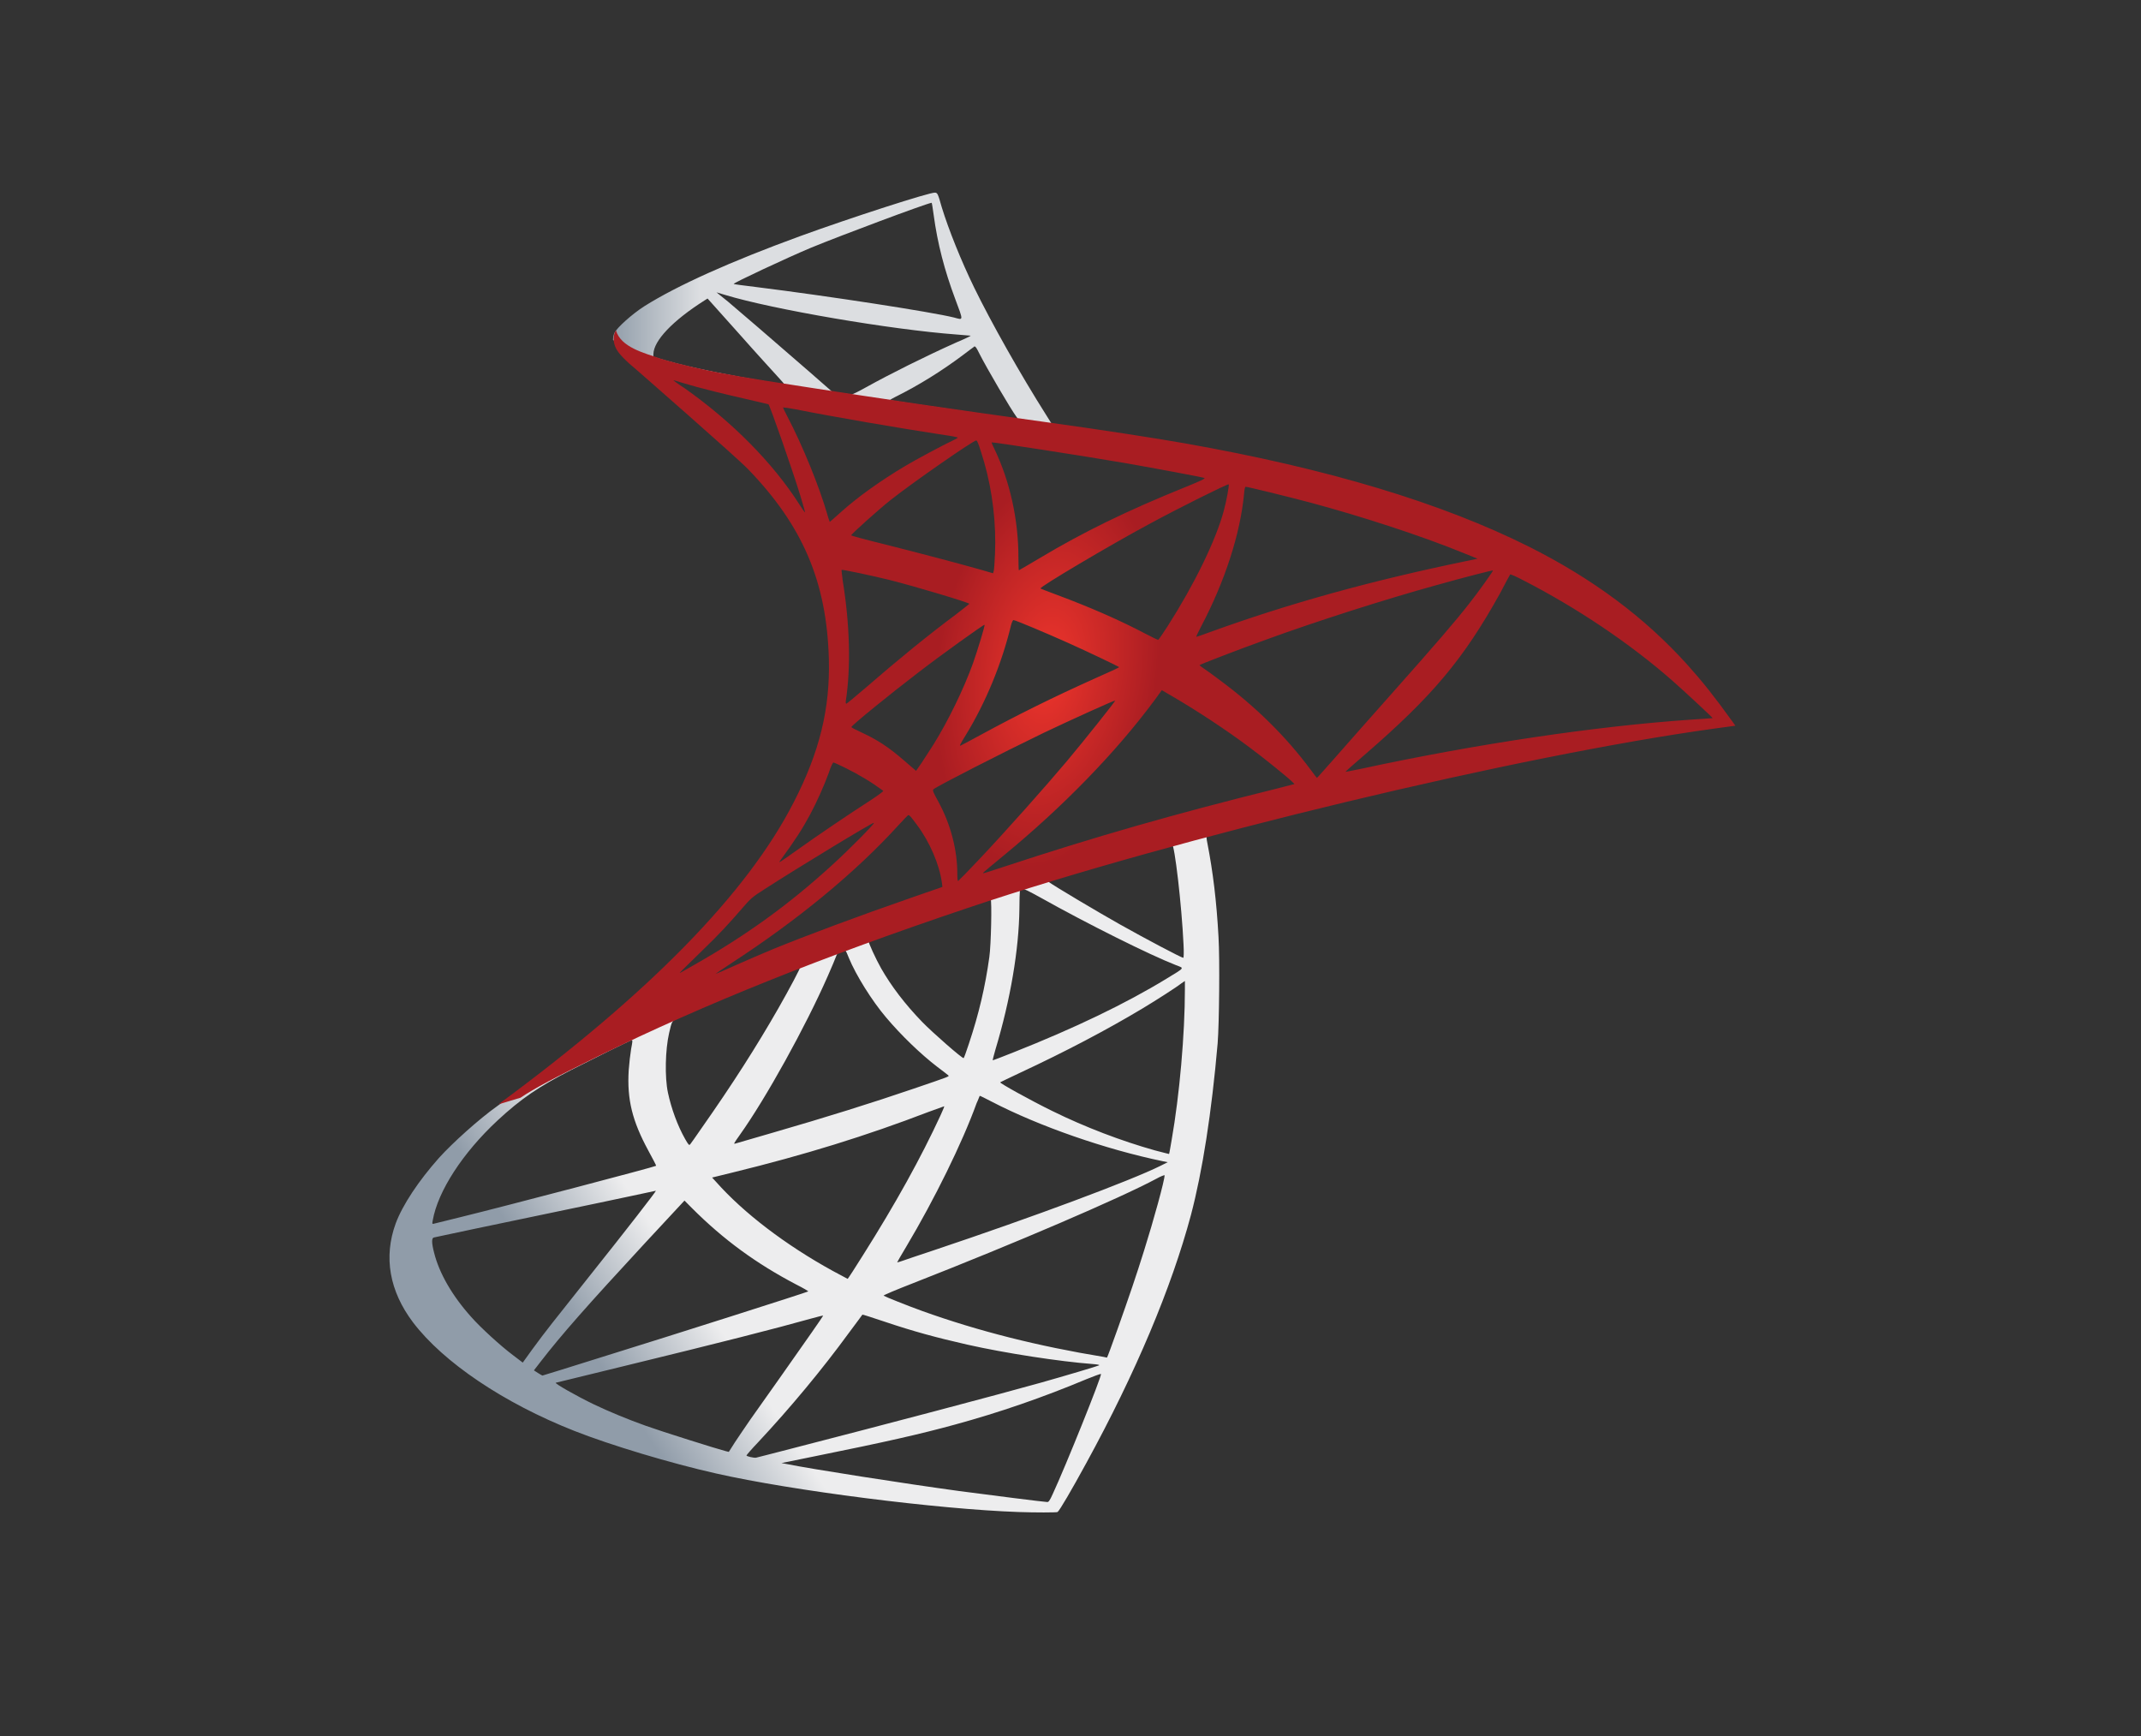 <svg viewBox="0 0 37 30" fill="none" xmlns="http://www.w3.org/2000/svg">
<rect x="0" y="0" width="37" height="30" fill="#333333" stroke="none"/>
<g id="database-logo">
<g id="Group 239">
<path id="Vector" d="M21.417 13.976L16.318 15.468L11.883 17.221L10.642 17.515C10.325 17.784 9.994 18.057 9.636 18.333C9.243 18.637 8.876 18.913 8.595 19.113C8.283 19.334 7.821 19.749 7.585 20.011C7.235 20.405 6.957 20.822 6.838 21.143C6.626 21.724 6.73 22.311 7.138 22.852C7.663 23.543 8.707 24.247 9.925 24.727C10.545 24.972 11.59 25.287 12.376 25.463C13.682 25.759 16.21 26.081 17.602 26.129C17.883 26.139 18.261 26.139 18.276 26.129C18.307 26.112 18.523 25.742 18.773 25.283C19.629 23.719 20.245 22.252 20.581 20.998C20.781 20.239 20.939 19.227 21.043 18.029C21.07 17.695 21.081 16.573 21.058 16.193C21.024 15.571 20.962 15.067 20.866 14.573C20.85 14.501 20.846 14.435 20.854 14.432C20.869 14.422 20.916 14.408 21.544 14.245L21.417 13.976L21.417 13.976L21.417 13.976L21.417 13.976ZM20.253 14.587C20.299 14.587 20.422 15.647 20.453 16.317C20.461 16.459 20.457 16.552 20.449 16.552C20.419 16.552 19.798 16.224 19.355 15.975C18.97 15.758 18.237 15.323 18.122 15.24C18.083 15.216 18.087 15.212 18.403 15.116C18.939 14.953 20.211 14.587 20.253 14.587ZM17.655 15.354C17.69 15.354 17.779 15.399 17.991 15.516C18.785 15.961 19.864 16.5 20.326 16.68C20.469 16.735 20.484 16.714 20.157 16.914C19.455 17.342 18.58 17.764 17.509 18.188C17.32 18.264 17.162 18.323 17.158 18.323C17.151 18.323 17.174 18.237 17.204 18.133C17.463 17.273 17.609 16.403 17.617 15.706C17.621 15.361 17.621 15.361 17.655 15.35C17.648 15.354 17.652 15.354 17.655 15.354ZM17.12 15.537C17.143 15.557 17.128 16.331 17.097 16.541C17.027 17.045 16.919 17.515 16.742 18.043C16.7 18.171 16.661 18.278 16.654 18.285C16.638 18.302 16.11 17.839 15.937 17.66C15.636 17.349 15.401 17.038 15.228 16.735C15.139 16.579 15 16.276 15.012 16.265C15.073 16.227 17.104 15.523 17.12 15.537ZM14.599 16.424C14.603 16.424 14.607 16.424 14.611 16.427C14.619 16.434 14.646 16.489 14.669 16.552C14.792 16.852 15.069 17.294 15.309 17.577C15.57 17.888 15.914 18.219 16.199 18.437C16.291 18.506 16.376 18.571 16.387 18.582C16.411 18.602 16.418 18.599 15.79 18.813C15.062 19.062 14.268 19.31 13.358 19.573C13.141 19.635 12.924 19.699 12.707 19.762C12.672 19.773 12.684 19.756 12.784 19.614C13.235 18.982 13.921 17.743 14.306 16.866C14.372 16.714 14.438 16.562 14.449 16.527C14.464 16.479 14.484 16.462 14.534 16.438C14.561 16.431 14.588 16.424 14.599 16.424ZM13.829 16.71C13.84 16.717 13.644 17.087 13.451 17.425C13.077 18.078 12.669 18.72 12.121 19.5C12.029 19.635 11.94 19.759 11.929 19.773C11.909 19.797 11.902 19.79 11.84 19.683C11.709 19.452 11.601 19.155 11.543 18.882C11.486 18.613 11.497 18.143 11.563 17.853C11.613 17.639 11.609 17.643 11.724 17.591C12.218 17.366 13.813 16.697 13.829 16.71ZM20.477 16.952L20.477 17.097C20.477 17.867 20.384 18.924 20.249 19.694C20.226 19.828 20.207 19.939 20.203 19.942C20.203 19.942 20.091 19.915 19.96 19.88C19.382 19.718 18.754 19.479 18.187 19.2C17.813 19.017 17.27 18.716 17.285 18.703C17.289 18.699 17.451 18.623 17.64 18.533C18.395 18.181 19.12 17.802 19.748 17.425C19.983 17.284 20.338 17.056 20.415 16.994L20.477 16.952ZM10.919 17.974C10.934 17.974 10.931 18.002 10.907 18.126C10.892 18.216 10.873 18.381 10.865 18.495C10.834 19 10.927 19.372 11.204 19.883C11.281 20.025 11.343 20.142 11.339 20.146C11.312 20.166 8.761 20.836 7.959 21.033C7.72 21.092 7.512 21.143 7.497 21.147C7.47 21.154 7.466 21.15 7.478 21.092C7.566 20.584 7.998 19.921 8.599 19.362C9 18.989 9.32 18.772 9.867 18.492C10.26 18.292 10.865 17.991 10.911 17.977C10.911 17.974 10.915 17.974 10.919 17.974ZM16.931 18.937C16.935 18.934 17.027 18.979 17.139 19.038C17.964 19.466 19.112 19.863 20.091 20.066L20.18 20.084L20.056 20.146C19.544 20.401 17.86 21.029 16.137 21.606C15.886 21.689 15.64 21.772 15.594 21.789C15.547 21.806 15.505 21.817 15.505 21.813C15.505 21.81 15.574 21.689 15.663 21.541C16.145 20.733 16.63 19.749 16.877 19.065C16.908 19 16.927 18.941 16.931 18.937ZM16.318 19.117C16.322 19.12 16.291 19.193 16.253 19.276C15.917 20.004 15.478 20.798 14.915 21.689C14.773 21.917 14.653 22.1 14.649 22.1C14.646 22.1 14.53 22.038 14.391 21.962C13.574 21.513 12.85 20.96 12.376 20.425L12.306 20.349L12.657 20.263C13.913 19.956 14.981 19.624 16.041 19.217C16.191 19.162 16.314 19.117 16.318 19.117ZM20.126 20.308C20.13 20.387 19.933 21.099 19.771 21.613C19.636 22.045 19.521 22.383 19.309 22.98C19.216 23.243 19.135 23.46 19.131 23.46C19.128 23.46 19.105 23.457 19.081 23.45C17.937 23.263 16.912 23.004 15.948 22.659C15.678 22.562 15.293 22.407 15.27 22.39C15.262 22.383 15.493 22.286 15.786 22.172C17.54 21.485 19.359 20.705 19.983 20.37C20.056 20.329 20.114 20.308 20.126 20.308ZM11.335 20.577C11.343 20.584 10.854 21.216 10.168 22.076C9.929 22.376 9.651 22.728 9.547 22.859C9.443 22.991 9.285 23.198 9.196 23.322L9.034 23.547L8.861 23.415C8.657 23.263 8.302 22.939 8.144 22.759C7.813 22.39 7.589 22 7.501 21.644C7.458 21.478 7.458 21.395 7.497 21.385C7.555 21.371 8.584 21.154 9.547 20.954C10.083 20.843 10.703 20.712 10.927 20.664C11.15 20.615 11.331 20.577 11.335 20.577ZM11.829 20.747L11.952 20.871C12.507 21.427 13.073 21.837 13.759 22.197C13.883 22.259 13.975 22.314 13.967 22.317C13.94 22.335 11.586 23.084 10.495 23.422C9.882 23.616 9.377 23.771 9.374 23.771C9.37 23.771 9.335 23.75 9.296 23.726L9.227 23.681L9.339 23.536C9.701 23.067 10.156 22.552 11.146 21.482L11.829 20.747ZM14.904 22.718C14.908 22.714 15.077 22.77 15.285 22.839C15.786 23.008 16.183 23.115 16.715 23.236C17.37 23.384 18.318 23.529 18.877 23.571C18.962 23.578 19.008 23.584 18.993 23.595C18.966 23.609 18.399 23.778 17.983 23.895C17.32 24.082 15.297 24.617 13.648 25.041C13.343 25.121 13.081 25.186 13.066 25.19C13.027 25.197 12.9 25.166 12.9 25.152C12.9 25.145 12.992 25.038 13.104 24.921C13.659 24.327 14.21 23.664 14.669 23.035C14.796 22.863 14.904 22.721 14.904 22.718ZM14.226 22.735C14.229 22.739 13.956 23.132 13.478 23.809C13.274 24.095 13.046 24.42 12.965 24.534C12.888 24.644 12.773 24.817 12.707 24.914L12.595 25.09L12.538 25.076C12.399 25.041 11.424 24.734 11.166 24.641C10.846 24.527 10.514 24.389 10.268 24.271C9.959 24.123 9.574 23.902 9.605 23.895C9.613 23.892 10.14 23.764 10.776 23.609C12.464 23.198 13.401 22.959 14.014 22.787C14.125 22.756 14.222 22.732 14.226 22.735ZM19.023 23.743L19.027 23.743C19.043 23.778 18.419 25.331 18.191 25.822C18.141 25.932 18.122 25.96 18.095 25.956C18.029 25.953 17.124 25.839 16.573 25.766C15.613 25.635 14.002 25.383 13.597 25.3L13.505 25.283L14.079 25.166C15.312 24.917 15.906 24.782 16.507 24.617C17.266 24.41 18.018 24.151 18.777 23.833C18.896 23.785 18.997 23.747 19.023 23.743Z" fill="url(#paint0_linear_1203_30260)"/>
<path id="Vector_2" d="M16.159 3.329C16.074 3.319 14.706 3.761 13.824 4.082C12.633 4.517 11.708 4.931 11.138 5.29C10.926 5.425 10.66 5.663 10.617 5.756C10.602 5.791 10.594 5.832 10.594 5.874L11.111 6.312L12.34 6.664L15.265 7.134L18.61 7.648L18.645 7.389C18.633 7.389 18.626 7.386 18.614 7.386L18.175 7.324L18.086 7.182C17.631 6.464 17.13 5.573 16.837 4.973C16.61 4.507 16.394 3.968 16.275 3.581C16.209 3.347 16.202 3.333 16.159 3.329L16.159 3.329L16.159 3.329L16.159 3.329ZM16.097 3.505L16.101 3.505C16.105 3.509 16.121 3.606 16.136 3.719C16.201 4.203 16.321 4.669 16.51 5.173C16.652 5.553 16.652 5.532 16.487 5.487C16.094 5.39 14.332 5.118 13.057 4.959C12.853 4.935 12.679 4.911 12.679 4.907C12.664 4.893 13.6 4.455 14.013 4.282C14.54 4.065 15.99 3.523 16.097 3.505ZM12.382 5.052L12.533 5.097C13.35 5.346 15.404 5.698 16.537 5.781C16.664 5.791 16.772 5.801 16.776 5.801C16.779 5.805 16.672 5.857 16.533 5.915C15.986 6.16 15.384 6.461 14.968 6.692C14.845 6.761 14.733 6.816 14.718 6.816C14.702 6.816 14.621 6.803 14.537 6.792L14.383 6.771L13.997 6.433C13.319 5.843 12.787 5.387 12.583 5.214L12.382 5.052ZM12.228 5.159L12.772 5.767C13.068 6.102 13.369 6.43 13.434 6.502C13.5 6.575 13.554 6.633 13.55 6.637C13.535 6.647 12.764 6.513 12.355 6.43C11.935 6.343 11.762 6.302 11.504 6.229L11.292 6.167L11.292 6.119C11.296 5.888 11.623 5.542 12.178 5.19L12.228 5.159ZM16.845 5.988C16.861 5.988 16.88 6.019 16.926 6.112C17.057 6.371 17.466 7.068 17.566 7.203C17.597 7.248 17.651 7.251 17.107 7.172C15.801 6.982 15.381 6.92 15.381 6.913C15.381 6.91 15.419 6.885 15.469 6.861C15.874 6.661 16.282 6.406 16.645 6.133C16.733 6.067 16.814 6.005 16.83 5.995C16.834 5.988 16.841 5.984 16.845 5.988Z" fill="url(#paint1_linear_1203_30260)"/>
<path id="Vector_3" d="M10.644 5.708C10.644 5.708 10.559 5.829 10.64 6.009C10.69 6.119 10.836 6.254 11.002 6.392C11.002 6.392 12.717 7.89 12.925 8.105C13.873 9.085 14.286 10.052 14.324 11.384C14.347 12.241 14.166 12.993 13.715 13.867C12.914 15.434 11.222 17.164 8.613 19.084L8.994 18.97C9.241 18.804 9.576 18.628 10.363 18.241C12.178 17.35 14.22 16.532 16.725 15.69C20.332 14.474 26.263 13.052 29.639 12.589L29.99 12.541L29.936 12.465C29.628 12.037 29.416 11.771 29.161 11.488C28.421 10.666 27.523 10 26.425 9.448C24.914 8.692 22.96 8.101 20.486 7.663C20.02 7.58 18.995 7.421 18.163 7.307C16.398 7.062 15.257 6.893 14 6.699C13.55 6.63 12.875 6.527 12.428 6.441C12.197 6.396 11.754 6.302 11.407 6.195C11.129 6.099 10.729 6.002 10.644 5.708ZM11.638 6.572C11.642 6.568 11.704 6.589 11.784 6.613C11.931 6.658 12.12 6.71 12.343 6.765C12.512 6.807 12.682 6.847 12.852 6.886C13.083 6.938 13.276 6.986 13.28 6.986C13.307 7.01 13.696 8.125 13.827 8.553C13.877 8.716 13.916 8.854 13.912 8.854C13.908 8.857 13.866 8.798 13.816 8.719C13.365 8.008 12.652 7.286 11.827 6.706C11.719 6.637 11.638 6.575 11.638 6.572ZM13.534 7.041C13.553 7.041 13.638 7.052 13.742 7.072C14.397 7.203 15.573 7.404 16.324 7.518C16.451 7.535 16.552 7.556 16.552 7.562C16.552 7.569 16.505 7.594 16.448 7.621C16.32 7.68 15.808 7.953 15.638 8.056C15.21 8.312 14.825 8.588 14.548 8.836C14.436 8.937 14.34 9.019 14.34 9.019C14.34 9.019 14.316 8.961 14.297 8.888C14.159 8.408 13.869 7.697 13.607 7.197C13.565 7.117 13.53 7.045 13.53 7.038C13.53 7.045 13.53 7.041 13.534 7.041ZM16.872 7.611C16.895 7.618 16.933 7.735 17.01 7.994C17.153 8.495 17.218 9.054 17.195 9.575C17.188 9.72 17.18 9.855 17.172 9.872L17.161 9.907L16.96 9.848C16.548 9.731 15.877 9.555 15.303 9.41C14.976 9.33 14.71 9.258 14.71 9.251C14.71 9.23 15.188 8.802 15.392 8.64C15.781 8.332 16.837 7.6 16.872 7.611ZM17.137 7.645C17.149 7.635 18.733 7.88 19.454 8.004C19.989 8.098 20.768 8.243 20.814 8.26C20.837 8.267 20.756 8.308 20.498 8.412C19.481 8.823 18.725 9.192 17.974 9.641C17.777 9.758 17.611 9.855 17.608 9.855C17.604 9.855 17.6 9.755 17.6 9.634C17.6 8.978 17.453 8.315 17.184 7.756C17.157 7.701 17.134 7.649 17.137 7.645ZM21.234 8.37C21.246 8.381 21.195 8.66 21.149 8.826C21.011 9.341 20.637 10.104 20.178 10.822C20.097 10.949 20.024 11.053 20.016 11.056C20.009 11.06 19.904 11.008 19.785 10.946C19.338 10.711 18.829 10.49 18.274 10.283C18.12 10.224 17.985 10.176 17.982 10.169C17.954 10.148 19.195 9.413 19.851 9.061C20.371 8.778 21.219 8.357 21.234 8.37ZM21.527 8.412C21.562 8.412 22.263 8.584 22.629 8.681C23.535 8.923 24.575 9.265 25.253 9.541L25.535 9.655L25.338 9.696C23.681 10.038 22.263 10.432 20.895 10.929C20.783 10.97 20.683 11.005 20.675 11.005C20.668 11.005 20.706 10.925 20.756 10.829C21.169 10.045 21.434 9.227 21.5 8.529C21.504 8.464 21.515 8.412 21.527 8.412ZM14.544 9.848C14.555 9.838 15.091 9.952 15.38 10.024C15.819 10.135 16.752 10.414 16.752 10.435C16.752 10.438 16.648 10.518 16.525 10.614C16.02 10.991 15.534 11.388 14.952 11.892C14.779 12.04 14.633 12.161 14.625 12.161C14.617 12.161 14.613 12.14 14.617 12.113C14.706 11.533 14.687 10.787 14.563 10.031C14.552 9.934 14.54 9.852 14.544 9.848ZM25.801 9.858C25.808 9.865 25.554 10.224 25.392 10.428C25.161 10.725 24.822 11.119 24.055 11.982C23.65 12.437 23.196 12.952 23.045 13.124C22.891 13.297 22.764 13.442 22.76 13.442C22.756 13.442 22.706 13.38 22.652 13.304C22.221 12.724 21.704 12.216 21.091 11.761C20.976 11.674 20.849 11.581 20.806 11.554C20.764 11.526 20.729 11.498 20.729 11.495C20.729 11.485 21.384 11.232 21.881 11.053C22.753 10.735 23.939 10.356 24.83 10.11C25.296 9.979 25.793 9.852 25.801 9.858ZM26.098 9.927C26.113 9.924 26.206 9.965 26.317 10.024C27.254 10.504 28.171 11.122 28.895 11.757C29.1 11.937 29.605 12.406 29.597 12.41C29.597 12.41 29.419 12.424 29.211 12.437C27.589 12.548 25.512 12.855 23.515 13.287C23.381 13.314 23.261 13.338 23.253 13.338C23.246 13.338 23.396 13.204 23.585 13.042C24.756 12.03 25.292 11.391 25.924 10.252C26.013 10.083 26.09 9.938 26.098 9.927C26.094 9.927 26.094 9.927 26.098 9.927ZM17.515 10.715C17.569 10.725 18.07 10.936 18.448 11.105C18.795 11.26 19.315 11.509 19.342 11.529C19.346 11.533 19.161 11.619 18.933 11.719C18.209 12.044 17.588 12.351 16.941 12.703C16.756 12.803 16.602 12.886 16.598 12.886C16.582 12.886 16.586 12.872 16.69 12.703C17.037 12.137 17.315 11.46 17.473 10.801C17.488 10.749 17.504 10.715 17.515 10.715ZM17.014 10.797C17.026 10.808 16.895 11.232 16.814 11.464C16.656 11.902 16.39 12.451 16.132 12.866C16.07 12.962 15.977 13.104 15.927 13.183L15.831 13.321L15.615 13.135C15.365 12.917 15.16 12.783 14.898 12.662C14.794 12.614 14.713 12.572 14.713 12.565C14.713 12.538 15.372 12.002 15.877 11.616C16.239 11.336 17.003 10.787 17.014 10.797ZM20.078 11.927L20.267 12.037C20.698 12.289 21.207 12.624 21.596 12.917C21.816 13.079 22.24 13.421 22.325 13.504L22.371 13.549L22.059 13.629C20.294 14.067 18.93 14.457 17.338 14.982C17.161 15.041 17.01 15.089 16.999 15.089C16.976 15.089 16.956 15.106 17.353 14.778C18.371 13.939 19.273 13.014 19.943 12.113L20.078 11.927ZM19.273 12.106C19.28 12.113 18.752 12.779 18.436 13.155C18.058 13.604 17.388 14.357 16.925 14.847C16.733 15.051 16.567 15.22 16.559 15.224C16.548 15.227 16.544 15.175 16.544 15.096C16.544 14.678 16.424 14.233 16.216 13.853C16.128 13.694 16.112 13.656 16.132 13.639C16.205 13.58 17.326 13.007 18.035 12.665C18.513 12.437 19.261 12.099 19.273 12.106ZM14.401 13.176C14.413 13.176 14.502 13.218 14.602 13.266C14.848 13.387 15.068 13.521 15.264 13.666C15.272 13.673 15.172 13.746 15.041 13.832C14.675 14.067 14.12 14.443 13.796 14.675C13.457 14.916 13.446 14.923 13.484 14.871C13.738 14.523 13.866 14.326 14.001 14.074C14.12 13.85 14.239 13.584 14.324 13.352C14.355 13.252 14.394 13.176 14.401 13.176ZM15.7 14.088C15.719 14.084 15.742 14.115 15.846 14.254C16.066 14.547 16.236 14.941 16.278 15.258L16.286 15.327L15.758 15.51C14.814 15.838 13.943 16.163 13.353 16.404C13.187 16.473 12.898 16.598 12.71 16.681C12.521 16.767 12.367 16.832 12.367 16.829C12.367 16.826 12.486 16.746 12.632 16.649C13.785 15.9 14.783 15.079 15.53 14.257C15.611 14.171 15.685 14.091 15.692 14.088L15.7 14.088ZM15.103 14.219C15.118 14.233 14.679 14.678 14.378 14.951C13.634 15.631 12.898 16.163 11.985 16.681C11.869 16.746 11.765 16.805 11.754 16.812C11.727 16.826 11.761 16.791 12.162 16.401C12.417 16.156 12.609 15.949 12.829 15.693C12.975 15.524 13.002 15.5 13.214 15.365C13.781 14.999 15.087 14.205 15.103 14.219Z" fill="url(#paint2_radial_1203_30260)"/>
</g>
</g>
<defs>
<linearGradient id="paint0_linear_1203_30260" x1="10.567" y1="23.881" x2="12.3" y2="22.737" gradientUnits="userSpaceOnUse">
<stop stop-color="#909CA9"/>
<stop offset="1" stop-color="#EDEDEE"/>
</linearGradient>
<linearGradient id="paint1_linear_1203_30260" x1="10.608" y1="5.482" x2="12.091" y2="5.482" gradientUnits="userSpaceOnUse">
<stop stop-color="#939FAB"/>
<stop offset="1" stop-color="#DCDEE1"/>
</linearGradient>
<radialGradient id="paint2_radial_1203_30260" cx="0" cy="0" r="1" gradientUnits="userSpaceOnUse" gradientTransform="translate(18.093 11.578) rotate(-172.336) scale(1.908 3.435)">
<stop stop-color="#EE352C"/>
<stop offset="1" stop-color="#A91D22"/>
</radialGradient>
</defs>
</svg>
